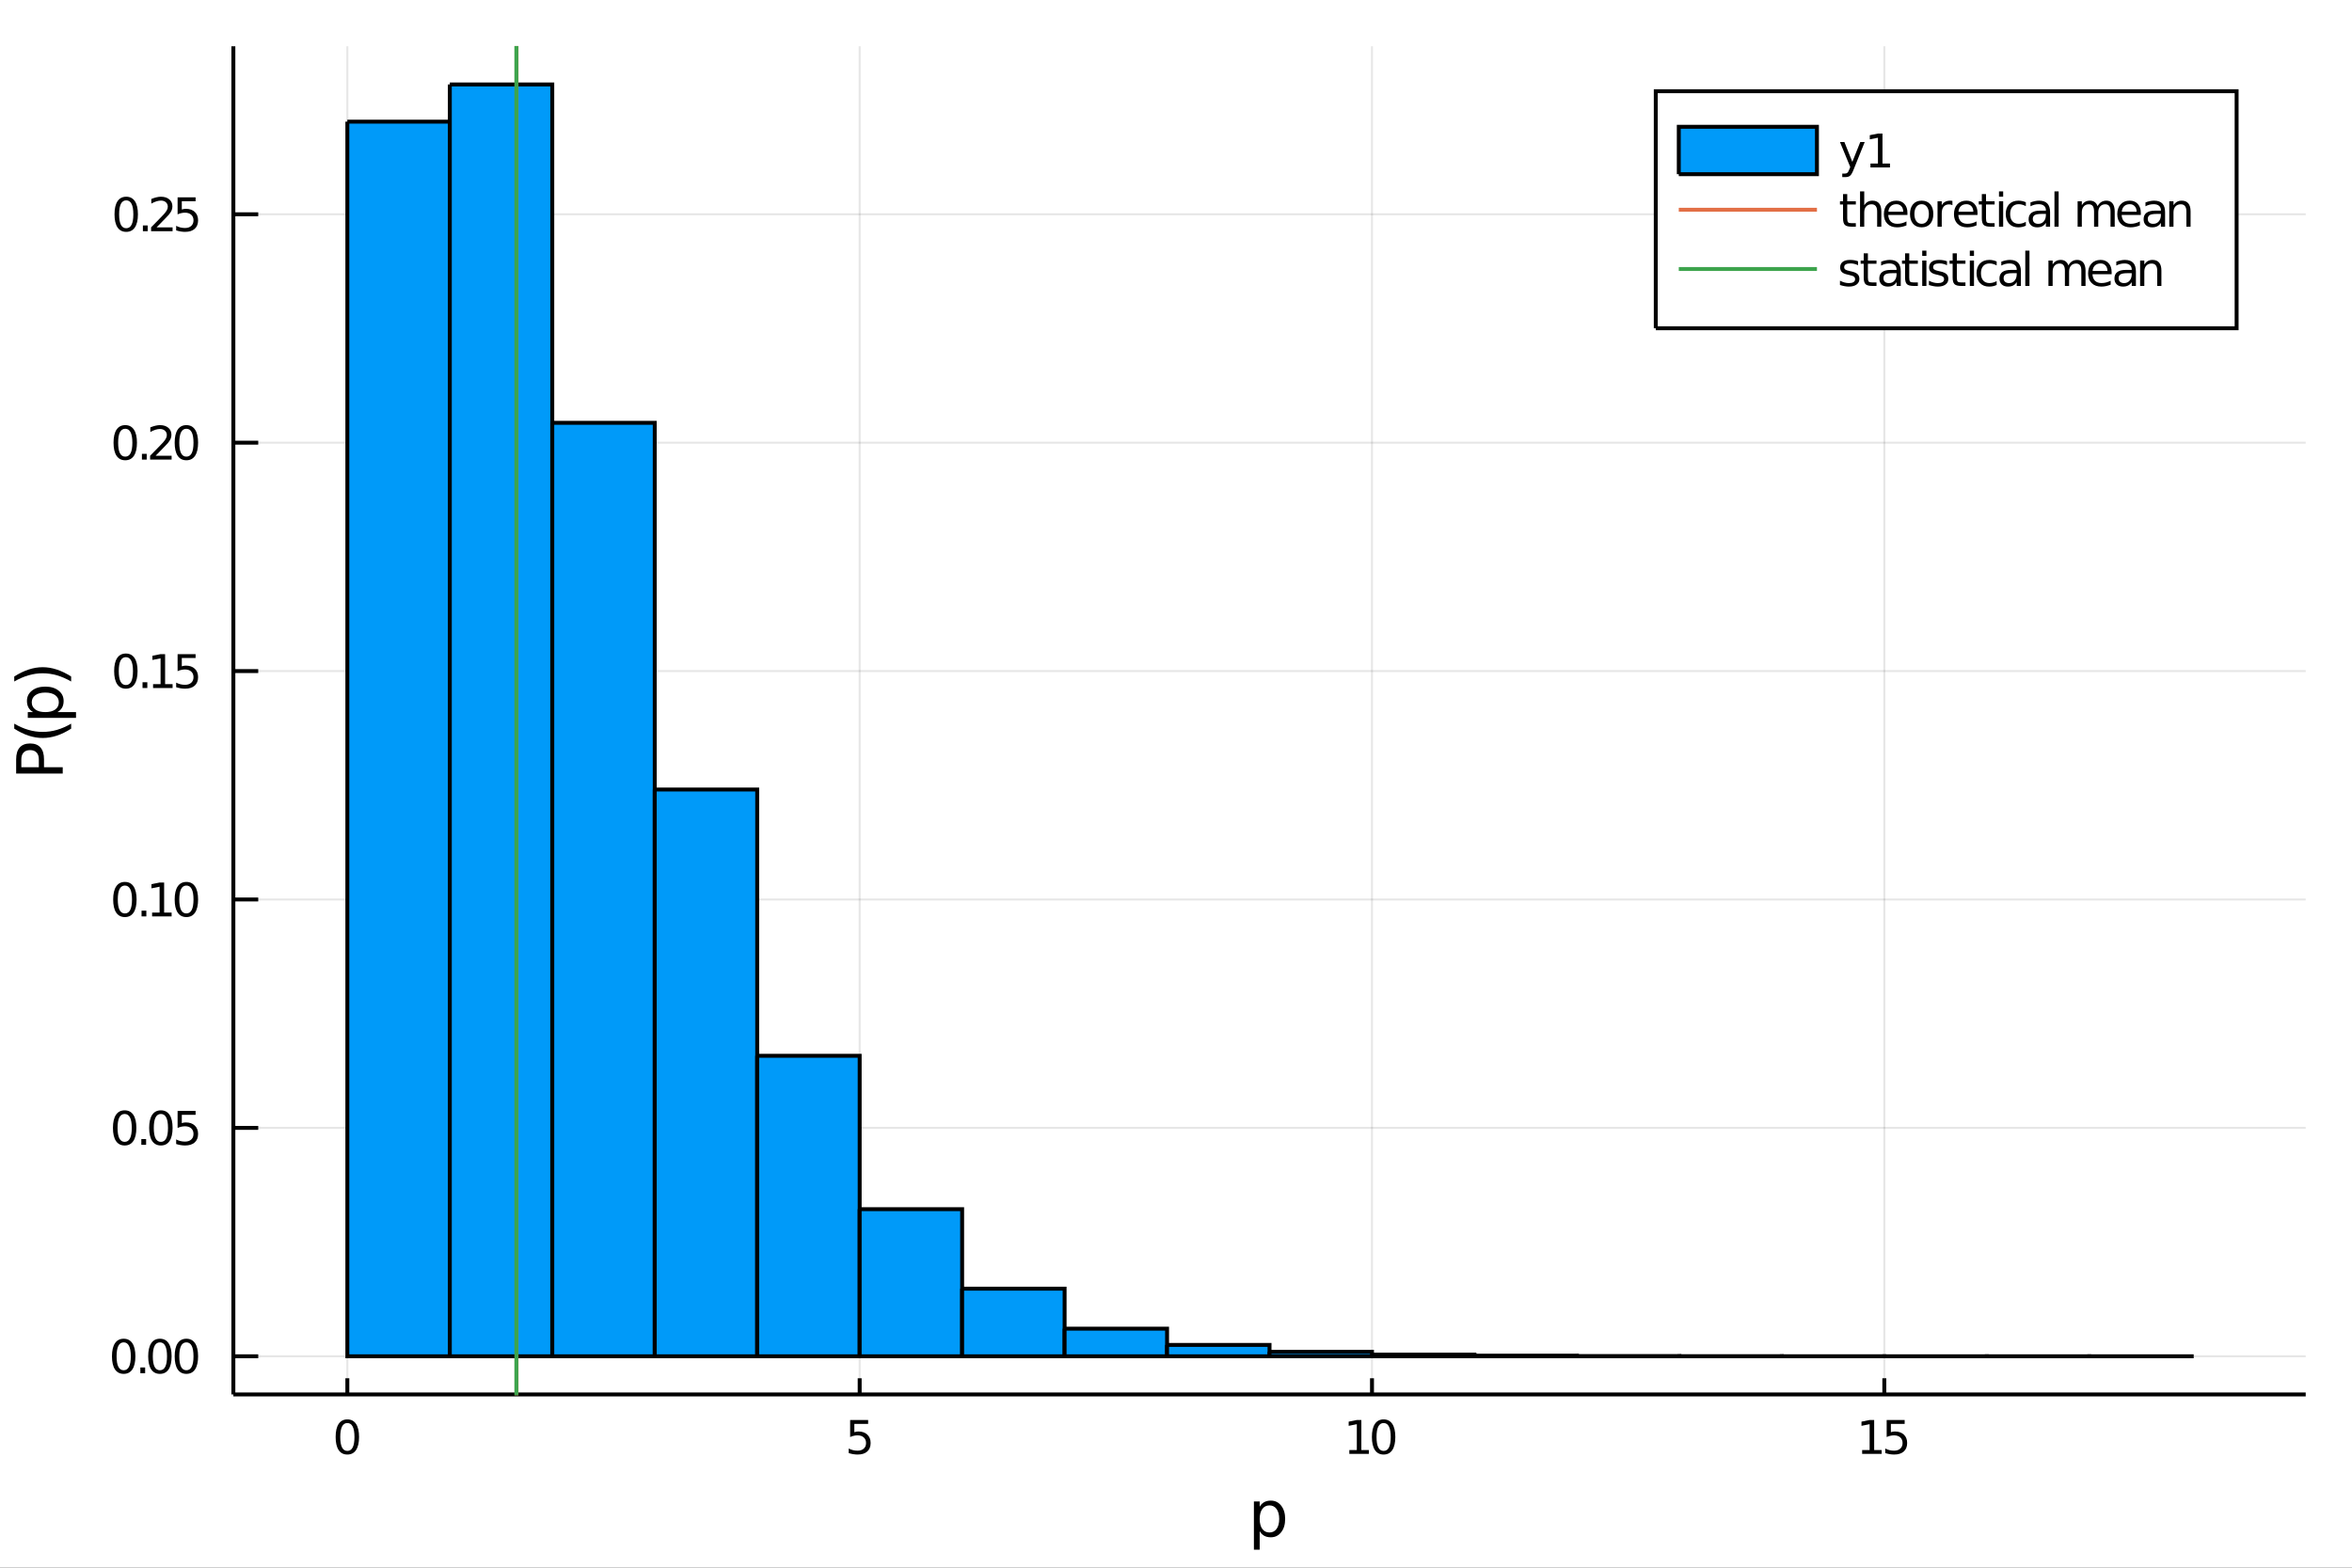 <?xml version="1.0" encoding="utf-8"?>
<svg xmlns="http://www.w3.org/2000/svg" xmlns:xlink="http://www.w3.org/1999/xlink" width="600" height="400" viewBox="0 0 2400 1600">
<rect x="0" y="0" width="2400" height="1600" fill="#333333" stroke="none"/>
<defs>
  <clipPath id="clip000">
    <rect x="0" y="0" width="2400" height="1600"/>
  </clipPath>
</defs>
<path clip-path="url(#clip000)" d="
M0 1600 L2400 1600 L2400 0 L0 0  Z
  " fill="#ffffff" fill-rule="evenodd" fill-opacity="1"/>
<defs>
  <clipPath id="clip001">
    <rect x="480" y="0" width="1681" height="1600"/>
  </clipPath>
</defs>
<path clip-path="url(#clip000)" d="
M238.13 1423.18 L2352.76 1423.18 L2352.76 47.244 L238.13 47.244  Z
  " fill="#ffffff" fill-rule="evenodd" fill-opacity="1"/>
<defs>
  <clipPath id="clip002">
    <rect x="238" y="47" width="2116" height="1377"/>
  </clipPath>
</defs>
<polyline clip-path="url(#clip002)" style="stroke:#000000; stroke-width:2; stroke-opacity:0.1; fill:none" points="
  354.438,1423.18 354.438,47.244 
  "/>
<polyline clip-path="url(#clip002)" style="stroke:#000000; stroke-width:2; stroke-opacity:0.1; fill:none" points="
  877.219,1423.18 877.219,47.244 
  "/>
<polyline clip-path="url(#clip002)" style="stroke:#000000; stroke-width:2; stroke-opacity:0.1; fill:none" points="
  1400,1423.18 1400,47.244 
  "/>
<polyline clip-path="url(#clip002)" style="stroke:#000000; stroke-width:2; stroke-opacity:0.1; fill:none" points="
  1922.78,1423.18 1922.78,47.244 
  "/>
<polyline clip-path="url(#clip000)" style="stroke:#000000; stroke-width:4; stroke-opacity:1; fill:none" points="
  238.13,1423.18 2352.76,1423.18 
  "/>
<polyline clip-path="url(#clip000)" style="stroke:#000000; stroke-width:4; stroke-opacity:1; fill:none" points="
  354.438,1423.18 354.438,1406.67 
  "/>
<polyline clip-path="url(#clip000)" style="stroke:#000000; stroke-width:4; stroke-opacity:1; fill:none" points="
  877.219,1423.18 877.219,1406.67 
  "/>
<polyline clip-path="url(#clip000)" style="stroke:#000000; stroke-width:4; stroke-opacity:1; fill:none" points="
  1400,1423.18 1400,1406.67 
  "/>
<polyline clip-path="url(#clip000)" style="stroke:#000000; stroke-width:4; stroke-opacity:1; fill:none" points="
  1922.78,1423.18 1922.78,1406.67 
  "/>
<path clip-path="url(#clip000)" d="M 0 0 M354.438 1452.37 Q350.827 1452.37 348.998 1455.94 Q347.193 1459.48 347.193 1466.61 Q347.193 1473.71 348.998 1477.28 Q350.827 1480.82 354.438 1480.82 Q358.072 1480.82 359.878 1477.28 Q361.707 1473.71 361.707 1466.61 Q361.707 1459.48 359.878 1455.94 Q358.072 1452.37 354.438 1452.37 M354.438 1448.67 Q360.248 1448.67 363.304 1453.27 Q366.383 1457.86 366.383 1466.61 Q366.383 1475.33 363.304 1479.94 Q360.248 1484.52 354.438 1484.52 Q348.628 1484.52 345.549 1479.94 Q342.494 1475.33 342.494 1466.61 Q342.494 1457.86 345.549 1453.27 Q348.628 1448.67 354.438 1448.67 Z" fill="#000000" fill-rule="evenodd" fill-opacity="1" /><path clip-path="url(#clip000)" d="M 0 0 M867.496 1449.29 L885.853 1449.29 L885.853 1453.23 L871.779 1453.23 L871.779 1461.7 Q872.797 1461.35 873.816 1461.19 Q874.834 1461 875.853 1461 Q881.64 1461 885.02 1464.18 Q888.399 1467.35 888.399 1472.76 Q888.399 1478.34 884.927 1481.44 Q881.455 1484.52 875.135 1484.52 Q872.959 1484.52 870.691 1484.15 Q868.446 1483.78 866.038 1483.04 L866.038 1478.34 Q868.121 1479.48 870.344 1480.03 Q872.566 1480.59 875.043 1480.59 Q879.047 1480.59 881.385 1478.48 Q883.723 1476.38 883.723 1472.76 Q883.723 1469.15 881.385 1467.05 Q879.047 1464.94 875.043 1464.94 Q873.168 1464.94 871.293 1465.36 Q869.441 1465.77 867.496 1466.65 L867.496 1449.29 Z" fill="#000000" fill-rule="evenodd" fill-opacity="1" /><path clip-path="url(#clip000)" d="M 0 0 M1376.87 1479.92 L1384.51 1479.92 L1384.51 1453.55 L1376.2 1455.22 L1376.2 1450.96 L1384.47 1449.29 L1389.14 1449.29 L1389.14 1479.92 L1396.78 1479.92 L1396.78 1483.85 L1376.87 1483.85 L1376.87 1479.92 Z" fill="#000000" fill-rule="evenodd" fill-opacity="1" /><path clip-path="url(#clip000)" d="M 0 0 M1411.85 1452.37 Q1408.24 1452.37 1406.41 1455.94 Q1404.61 1459.48 1404.61 1466.61 Q1404.61 1473.71 1406.41 1477.28 Q1408.24 1480.82 1411.85 1480.82 Q1415.49 1480.82 1417.29 1477.28 Q1419.12 1473.71 1419.12 1466.61 Q1419.12 1459.48 1417.29 1455.94 Q1415.49 1452.37 1411.85 1452.37 M1411.85 1448.67 Q1417.66 1448.67 1420.72 1453.27 Q1423.8 1457.86 1423.8 1466.61 Q1423.8 1475.33 1420.72 1479.94 Q1417.66 1484.52 1411.85 1484.52 Q1406.04 1484.52 1402.96 1479.94 Q1399.91 1475.33 1399.91 1466.61 Q1399.91 1457.86 1402.96 1453.27 Q1406.04 1448.67 1411.85 1448.67 Z" fill="#000000" fill-rule="evenodd" fill-opacity="1" /><path clip-path="url(#clip000)" d="M 0 0 M1900.15 1479.92 L1907.79 1479.92 L1907.79 1453.55 L1899.48 1455.22 L1899.48 1450.96 L1907.74 1449.29 L1912.42 1449.29 L1912.42 1479.92 L1920.06 1479.92 L1920.06 1483.85 L1900.15 1483.85 L1900.15 1479.92 Z" fill="#000000" fill-rule="evenodd" fill-opacity="1" /><path clip-path="url(#clip000)" d="M 0 0 M1925.18 1449.29 L1943.53 1449.29 L1943.53 1453.23 L1929.46 1453.23 L1929.46 1461.7 Q1930.48 1461.35 1931.49 1461.19 Q1932.51 1461 1933.53 1461 Q1939.32 1461 1942.7 1464.18 Q1946.08 1467.35 1946.08 1472.76 Q1946.08 1478.34 1942.61 1481.44 Q1939.13 1484.52 1932.81 1484.52 Q1930.64 1484.52 1928.37 1484.15 Q1926.12 1483.78 1923.72 1483.04 L1923.72 1478.34 Q1925.8 1479.48 1928.02 1480.03 Q1930.24 1480.59 1932.72 1480.59 Q1936.73 1480.59 1939.06 1478.48 Q1941.4 1476.38 1941.4 1472.76 Q1941.4 1469.15 1939.06 1467.05 Q1936.73 1464.94 1932.72 1464.94 Q1930.85 1464.94 1928.97 1465.36 Q1927.12 1465.77 1925.18 1466.65 L1925.18 1449.29 Z" fill="#000000" fill-rule="evenodd" fill-opacity="1" /><path clip-path="url(#clip000)" d="M 0 0 M1285.39 1562.7 L1285.39 1581.6 L1279.5 1581.6 L1279.5 1532.4 L1285.39 1532.4 L1285.39 1537.81 Q1287.23 1534.62 1290.03 1533.1 Q1292.86 1531.54 1296.78 1531.54 Q1303.27 1531.54 1307.32 1536.69 Q1311.39 1541.85 1311.39 1550.25 Q1311.39 1558.65 1307.32 1563.81 Q1303.27 1568.97 1296.78 1568.97 Q1292.86 1568.97 1290.03 1567.44 Q1287.23 1565.88 1285.39 1562.7 M1305.31 1550.25 Q1305.31 1543.79 1302.64 1540.13 Q1299.99 1536.44 1295.35 1536.44 Q1290.7 1536.44 1288.03 1540.13 Q1285.39 1543.79 1285.39 1550.25 Q1285.39 1556.71 1288.03 1560.4 Q1290.7 1564.07 1295.35 1564.07 Q1299.99 1564.07 1302.64 1560.4 Q1305.31 1556.71 1305.31 1550.25 Z" fill="#000000" fill-rule="evenodd" fill-opacity="1" /><polyline clip-path="url(#clip002)" style="stroke:#000000; stroke-width:2; stroke-opacity:0.1; fill:none" points="
  238.13,1384.24 2352.76,1384.24 
  "/>
<polyline clip-path="url(#clip002)" style="stroke:#000000; stroke-width:2; stroke-opacity:0.1; fill:none" points="
  238.13,1151.13 2352.76,1151.13 
  "/>
<polyline clip-path="url(#clip002)" style="stroke:#000000; stroke-width:2; stroke-opacity:0.1; fill:none" points="
  238.13,918.019 2352.76,918.019 
  "/>
<polyline clip-path="url(#clip002)" style="stroke:#000000; stroke-width:2; stroke-opacity:0.1; fill:none" points="
  238.13,684.91 2352.76,684.91 
  "/>
<polyline clip-path="url(#clip002)" style="stroke:#000000; stroke-width:2; stroke-opacity:0.1; fill:none" points="
  238.13,451.8 2352.76,451.8 
  "/>
<polyline clip-path="url(#clip002)" style="stroke:#000000; stroke-width:2; stroke-opacity:0.1; fill:none" points="
  238.13,218.691 2352.76,218.691 
  "/>
<polyline clip-path="url(#clip000)" style="stroke:#000000; stroke-width:4; stroke-opacity:1; fill:none" points="
  238.13,1423.18 238.13,47.244 
  "/>
<polyline clip-path="url(#clip000)" style="stroke:#000000; stroke-width:4; stroke-opacity:1; fill:none" points="
  238.13,1384.24 263.506,1384.24 
  "/>
<polyline clip-path="url(#clip000)" style="stroke:#000000; stroke-width:4; stroke-opacity:1; fill:none" points="
  238.13,1151.13 263.506,1151.13 
  "/>
<polyline clip-path="url(#clip000)" style="stroke:#000000; stroke-width:4; stroke-opacity:1; fill:none" points="
  238.13,918.019 263.506,918.019 
  "/>
<polyline clip-path="url(#clip000)" style="stroke:#000000; stroke-width:4; stroke-opacity:1; fill:none" points="
  238.13,684.91 263.506,684.91 
  "/>
<polyline clip-path="url(#clip000)" style="stroke:#000000; stroke-width:4; stroke-opacity:1; fill:none" points="
  238.13,451.8 263.506,451.8 
  "/>
<polyline clip-path="url(#clip000)" style="stroke:#000000; stroke-width:4; stroke-opacity:1; fill:none" points="
  238.13,218.691 263.506,218.691 
  "/>
<path clip-path="url(#clip000)" d="M 0 0 M126.205 1370.04 Q122.593 1370.04 120.765 1373.6 Q118.959 1377.14 118.959 1384.27 Q118.959 1391.38 120.765 1394.94 Q122.593 1398.49 126.205 1398.49 Q129.839 1398.49 131.644 1394.94 Q133.473 1391.38 133.473 1384.27 Q133.473 1377.14 131.644 1373.6 Q129.839 1370.04 126.205 1370.04 M126.205 1366.33 Q132.015 1366.33 135.07 1370.94 Q138.149 1375.52 138.149 1384.27 Q138.149 1393 135.07 1397.61 Q132.015 1402.19 126.205 1402.19 Q120.394 1402.19 117.316 1397.61 Q114.26 1393 114.26 1384.27 Q114.26 1375.52 117.316 1370.94 Q120.394 1366.33 126.205 1366.33 Z" fill="#000000" fill-rule="evenodd" fill-opacity="1" /><path clip-path="url(#clip000)" d="M 0 0 M143.218 1395.64 L148.103 1395.64 L148.103 1401.52 L143.218 1401.52 L143.218 1395.64 Z" fill="#000000" fill-rule="evenodd" fill-opacity="1" /><path clip-path="url(#clip000)" d="M 0 0 M163.172 1370.04 Q159.561 1370.04 157.732 1373.6 Q155.927 1377.14 155.927 1384.27 Q155.927 1391.38 157.732 1394.94 Q159.561 1398.49 163.172 1398.49 Q166.806 1398.49 168.612 1394.94 Q170.44 1391.38 170.44 1384.27 Q170.44 1377.14 168.612 1373.6 Q166.806 1370.04 163.172 1370.04 M163.172 1366.33 Q168.982 1366.33 172.038 1370.94 Q175.116 1375.52 175.116 1384.27 Q175.116 1393 172.038 1397.61 Q168.982 1402.19 163.172 1402.19 Q157.362 1402.19 154.283 1397.61 Q151.228 1393 151.228 1384.27 Q151.228 1375.52 154.283 1370.94 Q157.362 1366.33 163.172 1366.33 Z" fill="#000000" fill-rule="evenodd" fill-opacity="1" /><path clip-path="url(#clip000)" d="M 0 0 M190.186 1370.04 Q186.575 1370.04 184.746 1373.6 Q182.94 1377.14 182.94 1384.27 Q182.94 1391.38 184.746 1394.94 Q186.575 1398.49 190.186 1398.49 Q193.82 1398.49 195.625 1394.94 Q197.454 1391.38 197.454 1384.27 Q197.454 1377.14 195.625 1373.6 Q193.82 1370.04 190.186 1370.04 M190.186 1366.33 Q195.996 1366.33 199.051 1370.94 Q202.13 1375.52 202.13 1384.27 Q202.13 1393 199.051 1397.61 Q195.996 1402.19 190.186 1402.19 Q184.376 1402.19 181.297 1397.61 Q178.241 1393 178.241 1384.27 Q178.241 1375.52 181.297 1370.94 Q184.376 1366.33 190.186 1366.33 Z" fill="#000000" fill-rule="evenodd" fill-opacity="1" /><path clip-path="url(#clip000)" d="M 0 0 M127.2 1136.93 Q123.589 1136.93 121.76 1140.49 Q119.955 1144.03 119.955 1151.16 Q119.955 1158.27 121.76 1161.83 Q123.589 1165.38 127.2 1165.38 Q130.834 1165.38 132.64 1161.83 Q134.468 1158.27 134.468 1151.16 Q134.468 1144.03 132.64 1140.49 Q130.834 1136.93 127.2 1136.93 M127.2 1133.22 Q133.01 1133.22 136.066 1137.83 Q139.144 1142.41 139.144 1151.16 Q139.144 1159.89 136.066 1164.5 Q133.01 1169.08 127.2 1169.08 Q121.39 1169.08 118.311 1164.5 Q115.256 1159.89 115.256 1151.16 Q115.256 1142.41 118.311 1137.83 Q121.39 1133.22 127.2 1133.22 Z" fill="#000000" fill-rule="evenodd" fill-opacity="1" /><path clip-path="url(#clip000)" d="M 0 0 M144.214 1162.53 L149.098 1162.53 L149.098 1168.41 L144.214 1168.41 L144.214 1162.53 Z" fill="#000000" fill-rule="evenodd" fill-opacity="1" /><path clip-path="url(#clip000)" d="M 0 0 M164.167 1136.93 Q160.556 1136.93 158.728 1140.49 Q156.922 1144.03 156.922 1151.16 Q156.922 1158.27 158.728 1161.83 Q160.556 1165.38 164.167 1165.38 Q167.802 1165.38 169.607 1161.83 Q171.436 1158.27 171.436 1151.16 Q171.436 1144.03 169.607 1140.49 Q167.802 1136.93 164.167 1136.93 M164.167 1133.22 Q169.977 1133.22 173.033 1137.83 Q176.112 1142.41 176.112 1151.16 Q176.112 1159.89 173.033 1164.5 Q169.977 1169.08 164.167 1169.08 Q158.357 1169.08 155.278 1164.5 Q152.223 1159.89 152.223 1151.16 Q152.223 1142.41 155.278 1137.83 Q158.357 1133.22 164.167 1133.22 Z" fill="#000000" fill-rule="evenodd" fill-opacity="1" /><path clip-path="url(#clip000)" d="M 0 0 M181.227 1133.85 L199.584 1133.85 L199.584 1137.78 L185.51 1137.78 L185.51 1146.26 Q186.528 1145.91 187.547 1145.75 Q188.565 1145.56 189.584 1145.56 Q195.371 1145.56 198.75 1148.73 Q202.13 1151.9 202.13 1157.32 Q202.13 1162.9 198.658 1166 Q195.186 1169.08 188.866 1169.08 Q186.69 1169.08 184.422 1168.71 Q182.176 1168.34 179.769 1167.6 L179.769 1162.9 Q181.852 1164.03 184.075 1164.59 Q186.297 1165.14 188.774 1165.14 Q192.778 1165.14 195.116 1163.04 Q197.454 1160.93 197.454 1157.32 Q197.454 1153.71 195.116 1151.6 Q192.778 1149.5 188.774 1149.5 Q186.899 1149.5 185.024 1149.91 Q183.172 1150.33 181.227 1151.21 L181.227 1133.85 Z" fill="#000000" fill-rule="evenodd" fill-opacity="1" /><path clip-path="url(#clip000)" d="M 0 0 M127.431 903.818 Q123.82 903.818 121.992 907.383 Q120.186 910.925 120.186 918.054 Q120.186 925.161 121.992 928.725 Q123.82 932.267 127.431 932.267 Q131.066 932.267 132.871 928.725 Q134.7 925.161 134.7 918.054 Q134.7 910.925 132.871 907.383 Q131.066 903.818 127.431 903.818 M127.431 900.114 Q133.242 900.114 136.297 904.721 Q139.376 909.304 139.376 918.054 Q139.376 926.781 136.297 931.387 Q133.242 935.971 127.431 935.971 Q121.621 935.971 118.543 931.387 Q115.487 926.781 115.487 918.054 Q115.487 909.304 118.543 904.721 Q121.621 900.114 127.431 900.114 Z" fill="#000000" fill-rule="evenodd" fill-opacity="1" /><path clip-path="url(#clip000)" d="M 0 0 M144.445 929.42 L149.329 929.42 L149.329 935.299 L144.445 935.299 L144.445 929.42 Z" fill="#000000" fill-rule="evenodd" fill-opacity="1" /><path clip-path="url(#clip000)" d="M 0 0 M155.209 931.364 L162.848 931.364 L162.848 904.999 L154.538 906.665 L154.538 902.406 L162.802 900.739 L167.477 900.739 L167.477 931.364 L175.116 931.364 L175.116 935.299 L155.209 935.299 L155.209 931.364 Z" fill="#000000" fill-rule="evenodd" fill-opacity="1" /><path clip-path="url(#clip000)" d="M 0 0 M190.186 903.818 Q186.575 903.818 184.746 907.383 Q182.94 910.925 182.94 918.054 Q182.94 925.161 184.746 928.725 Q186.575 932.267 190.186 932.267 Q193.82 932.267 195.625 928.725 Q197.454 925.161 197.454 918.054 Q197.454 910.925 195.625 907.383 Q193.82 903.818 190.186 903.818 M190.186 900.114 Q195.996 900.114 199.051 904.721 Q202.13 909.304 202.13 918.054 Q202.13 926.781 199.051 931.387 Q195.996 935.971 190.186 935.971 Q184.376 935.971 181.297 931.387 Q178.241 926.781 178.241 918.054 Q178.241 909.304 181.297 904.721 Q184.376 900.114 190.186 900.114 Z" fill="#000000" fill-rule="evenodd" fill-opacity="1" /><path clip-path="url(#clip000)" d="M 0 0 M128.427 670.709 Q124.816 670.709 122.987 674.273 Q121.181 677.815 121.181 684.945 Q121.181 692.051 122.987 695.616 Q124.816 699.158 128.427 699.158 Q132.061 699.158 133.867 695.616 Q135.695 692.051 135.695 684.945 Q135.695 677.815 133.867 674.273 Q132.061 670.709 128.427 670.709 M128.427 667.005 Q134.237 667.005 137.292 671.611 Q140.371 676.195 140.371 684.945 Q140.371 693.671 137.292 698.278 Q134.237 702.861 128.427 702.861 Q122.617 702.861 119.538 698.278 Q116.482 693.671 116.482 684.945 Q116.482 676.195 119.538 671.611 Q122.617 667.005 128.427 667.005 Z" fill="#000000" fill-rule="evenodd" fill-opacity="1" /><path clip-path="url(#clip000)" d="M 0 0 M145.441 696.31 L150.325 696.31 L150.325 702.19 L145.441 702.19 L145.441 696.31 Z" fill="#000000" fill-rule="evenodd" fill-opacity="1" /><path clip-path="url(#clip000)" d="M 0 0 M156.204 698.255 L163.843 698.255 L163.843 671.889 L155.533 673.556 L155.533 669.297 L163.797 667.63 L168.473 667.63 L168.473 698.255 L176.112 698.255 L176.112 702.19 L156.204 702.19 L156.204 698.255 Z" fill="#000000" fill-rule="evenodd" fill-opacity="1" /><path clip-path="url(#clip000)" d="M 0 0 M181.227 667.63 L199.584 667.63 L199.584 671.565 L185.51 671.565 L185.51 680.037 Q186.528 679.69 187.547 679.528 Q188.565 679.343 189.584 679.343 Q195.371 679.343 198.75 682.514 Q202.13 685.685 202.13 691.102 Q202.13 696.681 198.658 699.783 Q195.186 702.861 188.866 702.861 Q186.69 702.861 184.422 702.491 Q182.176 702.12 179.769 701.38 L179.769 696.681 Q181.852 697.815 184.075 698.371 Q186.297 698.926 188.774 698.926 Q192.778 698.926 195.116 696.82 Q197.454 694.713 197.454 691.102 Q197.454 687.491 195.116 685.384 Q192.778 683.278 188.774 683.278 Q186.899 683.278 185.024 683.695 Q183.172 684.111 181.227 684.991 L181.227 667.63 Z" fill="#000000" fill-rule="evenodd" fill-opacity="1" /><path clip-path="url(#clip000)" d="M 0 0 M127.802 437.599 Q124.191 437.599 122.362 441.164 Q120.556 444.706 120.556 451.835 Q120.556 458.942 122.362 462.506 Q124.191 466.048 127.802 466.048 Q131.436 466.048 133.242 462.506 Q135.07 458.942 135.07 451.835 Q135.07 444.706 133.242 441.164 Q131.436 437.599 127.802 437.599 M127.802 433.895 Q133.612 433.895 136.667 438.502 Q139.746 443.085 139.746 451.835 Q139.746 460.562 136.667 465.168 Q133.612 469.752 127.802 469.752 Q121.992 469.752 118.913 465.168 Q115.857 460.562 115.857 451.835 Q115.857 443.085 118.913 438.502 Q121.992 433.895 127.802 433.895 Z" fill="#000000" fill-rule="evenodd" fill-opacity="1" /><path clip-path="url(#clip000)" d="M 0 0 M144.816 463.201 L149.7 463.201 L149.7 469.08 L144.816 469.08 L144.816 463.201 Z" fill="#000000" fill-rule="evenodd" fill-opacity="1" /><path clip-path="url(#clip000)" d="M 0 0 M158.797 465.145 L175.116 465.145 L175.116 469.08 L153.172 469.08 L153.172 465.145 Q155.834 462.391 160.417 457.761 Q165.024 453.108 166.204 451.766 Q168.45 449.243 169.329 447.507 Q170.232 445.747 170.232 444.057 Q170.232 441.303 168.288 439.567 Q166.366 437.831 163.265 437.831 Q161.065 437.831 158.612 438.595 Q156.181 439.358 153.403 440.909 L153.403 436.187 Q156.228 435.053 158.681 434.474 Q161.135 433.895 163.172 433.895 Q168.542 433.895 171.737 436.581 Q174.931 439.266 174.931 443.757 Q174.931 445.886 174.121 447.807 Q173.334 449.706 171.227 452.298 Q170.649 452.969 167.547 456.187 Q164.445 459.381 158.797 465.145 Z" fill="#000000" fill-rule="evenodd" fill-opacity="1" /><path clip-path="url(#clip000)" d="M 0 0 M190.186 437.599 Q186.575 437.599 184.746 441.164 Q182.94 444.706 182.94 451.835 Q182.94 458.942 184.746 462.506 Q186.575 466.048 190.186 466.048 Q193.82 466.048 195.625 462.506 Q197.454 458.942 197.454 451.835 Q197.454 444.706 195.625 441.164 Q193.82 437.599 190.186 437.599 M190.186 433.895 Q195.996 433.895 199.051 438.502 Q202.13 443.085 202.13 451.835 Q202.13 460.562 199.051 465.168 Q195.996 469.752 190.186 469.752 Q184.376 469.752 181.297 465.168 Q178.241 460.562 178.241 451.835 Q178.241 443.085 181.297 438.502 Q184.376 433.895 190.186 433.895 Z" fill="#000000" fill-rule="evenodd" fill-opacity="1" /><path clip-path="url(#clip000)" d="M 0 0 M128.797 204.49 Q125.186 204.49 123.357 208.055 Q121.552 211.596 121.552 218.726 Q121.552 225.832 123.357 229.397 Q125.186 232.939 128.797 232.939 Q132.431 232.939 134.237 229.397 Q136.066 225.832 136.066 218.726 Q136.066 211.596 134.237 208.055 Q132.431 204.49 128.797 204.49 M128.797 200.786 Q134.607 200.786 137.663 205.393 Q140.741 209.976 140.741 218.726 Q140.741 227.453 137.663 232.059 Q134.607 236.642 128.797 236.642 Q122.987 236.642 119.908 232.059 Q116.853 227.453 116.853 218.726 Q116.853 209.976 119.908 205.393 Q122.987 200.786 128.797 200.786 Z" fill="#000000" fill-rule="evenodd" fill-opacity="1" /><path clip-path="url(#clip000)" d="M 0 0 M145.811 230.091 L150.695 230.091 L150.695 235.971 L145.811 235.971 L145.811 230.091 Z" fill="#000000" fill-rule="evenodd" fill-opacity="1" /><path clip-path="url(#clip000)" d="M 0 0 M159.792 232.036 L176.112 232.036 L176.112 235.971 L154.167 235.971 L154.167 232.036 Q156.829 229.281 161.413 224.652 Q166.019 219.999 167.2 218.656 Q169.445 216.133 170.325 214.397 Q171.227 212.638 171.227 210.948 Q171.227 208.193 169.283 206.457 Q167.362 204.721 164.26 204.721 Q162.061 204.721 159.607 205.485 Q157.177 206.249 154.399 207.8 L154.399 203.078 Q157.223 201.943 159.677 201.365 Q162.13 200.786 164.167 200.786 Q169.538 200.786 172.732 203.471 Q175.926 206.156 175.926 210.647 Q175.926 212.777 175.116 214.698 Q174.329 216.596 172.223 219.189 Q171.644 219.86 168.542 223.078 Q165.44 226.272 159.792 232.036 Z" fill="#000000" fill-rule="evenodd" fill-opacity="1" /><path clip-path="url(#clip000)" d="M 0 0 M181.227 201.411 L199.584 201.411 L199.584 205.346 L185.51 205.346 L185.51 213.818 Q186.528 213.471 187.547 213.309 Q188.565 213.124 189.584 213.124 Q195.371 213.124 198.75 216.295 Q202.13 219.467 202.13 224.883 Q202.13 230.462 198.658 233.564 Q195.186 236.642 188.866 236.642 Q186.69 236.642 184.422 236.272 Q182.176 235.902 179.769 235.161 L179.769 230.462 Q181.852 231.596 184.075 232.152 Q186.297 232.707 188.774 232.707 Q192.778 232.707 195.116 230.601 Q197.454 228.494 197.454 224.883 Q197.454 221.272 195.116 219.166 Q192.778 217.059 188.774 217.059 Q186.899 217.059 185.024 217.476 Q183.172 217.892 181.227 218.772 L181.227 201.411 Z" fill="#000000" fill-rule="evenodd" fill-opacity="1" /><path clip-path="url(#clip000)" d="M 0 0 M21.768 783.05 L39.623 783.05 L39.623 774.966 Q39.623 770.478 37.3 768.027 Q34.977 765.576 30.68 765.576 Q26.415 765.576 24.091 768.027 Q21.768 770.478 21.768 774.966 L21.768 783.05 M16.484 789.48 L16.484 774.966 Q16.484 766.977 20.113 762.903 Q23.709 758.797 30.68 758.797 Q37.714 758.797 41.31 762.903 Q44.907 766.977 44.907 774.966 L44.907 783.05 L64.004 783.05 L64.004 789.48 L16.484 789.48 Z" fill="#000000" fill-rule="evenodd" fill-opacity="1" /><path clip-path="url(#clip000)" d="M 0 0 M14.543 738.586 Q21.863 742.851 29.025 744.92 Q36.186 746.989 43.538 746.989 Q50.891 746.989 58.116 744.92 Q65.309 742.819 72.598 738.586 L72.598 743.678 Q65.118 748.453 57.893 750.84 Q50.668 753.195 43.538 753.195 Q36.441 753.195 29.247 750.84 Q22.054 748.484 14.543 743.678 L14.543 738.586 Z" fill="#000000" fill-rule="evenodd" fill-opacity="1" /><path clip-path="url(#clip000)" d="M 0 0 M58.657 726.777 L77.563 726.777 L77.563 732.666 L28.356 732.666 L28.356 726.777 L33.767 726.777 Q30.584 724.931 29.056 722.13 Q27.497 719.298 27.497 715.383 Q27.497 708.89 32.653 704.848 Q37.809 700.773 46.212 700.773 Q54.615 700.773 59.771 704.848 Q64.927 708.89 64.927 715.383 Q64.927 719.298 63.399 722.13 Q61.84 724.931 58.657 726.777 M46.212 706.853 Q39.751 706.853 36.09 709.526 Q32.398 712.168 32.398 716.815 Q32.398 721.462 36.09 724.136 Q39.751 726.777 46.212 726.777 Q52.673 726.777 56.365 724.136 Q60.026 721.462 60.026 716.815 Q60.026 712.168 56.365 709.526 Q52.673 706.853 46.212 706.853 Z" fill="#000000" fill-rule="evenodd" fill-opacity="1" /><path clip-path="url(#clip000)" d="M 0 0 M14.543 695.554 L14.543 690.461 Q22.054 685.687 29.247 683.331 Q36.441 680.944 43.538 680.944 Q50.668 680.944 57.893 683.331 Q65.118 685.687 72.598 690.461 L72.598 695.554 Q65.309 691.32 58.116 689.252 Q50.891 687.151 43.538 687.151 Q36.186 687.151 29.025 689.252 Q21.863 691.32 14.543 695.554 Z" fill="#000000" fill-rule="evenodd" fill-opacity="1" /><path clip-path="url(#clip002)" d="
M354.438 124.17 L354.438 1384.24 L458.994 1384.24 L458.994 124.17 L354.438 124.17 L354.438 124.17  Z
  " fill="#009af9" fill-rule="evenodd" fill-opacity="1"/>
<polyline clip-path="url(#clip002)" style="stroke:#000000; stroke-width:4; stroke-opacity:1; fill:none" points="
  354.438,124.17 354.438,1384.24 458.994,1384.24 458.994,124.17 354.438,124.17 
  "/>
<path clip-path="url(#clip002)" d="
M458.994 86.186 L458.994 1384.24 L563.55 1384.24 L563.55 86.186 L458.994 86.186 L458.994 86.186  Z
  " fill="#009af9" fill-rule="evenodd" fill-opacity="1"/>
<polyline clip-path="url(#clip002)" style="stroke:#000000; stroke-width:4; stroke-opacity:1; fill:none" points="
  458.994,86.186 458.994,1384.24 563.55,1384.24 563.55,86.186 458.994,86.186 
  "/>
<path clip-path="url(#clip002)" d="
M563.55 431.528 L563.55 1384.24 L668.106 1384.24 L668.106 431.528 L563.55 431.528 L563.55 431.528  Z
  " fill="#009af9" fill-rule="evenodd" fill-opacity="1"/>
<polyline clip-path="url(#clip002)" style="stroke:#000000; stroke-width:4; stroke-opacity:1; fill:none" points="
  563.55,431.528 563.55,1384.24 668.106,1384.24 668.106,431.528 563.55,431.528 
  "/>
<path clip-path="url(#clip002)" d="
M668.106 805.797 L668.106 1384.24 L772.663 1384.24 L772.663 805.797 L668.106 805.797 L668.106 805.797  Z
  " fill="#009af9" fill-rule="evenodd" fill-opacity="1"/>
<polyline clip-path="url(#clip002)" style="stroke:#000000; stroke-width:4; stroke-opacity:1; fill:none" points="
  668.106,805.797 668.106,1384.24 772.663,1384.24 772.663,805.797 668.106,805.797 
  "/>
<path clip-path="url(#clip002)" d="
M772.663 1077.55 L772.663 1384.24 L877.219 1384.24 L877.219 1077.55 L772.663 1077.55 L772.663 1077.55  Z
  " fill="#009af9" fill-rule="evenodd" fill-opacity="1"/>
<polyline clip-path="url(#clip002)" style="stroke:#000000; stroke-width:4; stroke-opacity:1; fill:none" points="
  772.663,1077.55 772.663,1384.24 877.219,1384.24 877.219,1077.55 772.663,1077.55 
  "/>
<path clip-path="url(#clip002)" d="
M877.219 1234.09 L877.219 1384.24 L981.775 1384.24 L981.775 1234.09 L877.219 1234.09 L877.219 1234.09  Z
  " fill="#009af9" fill-rule="evenodd" fill-opacity="1"/>
<polyline clip-path="url(#clip002)" style="stroke:#000000; stroke-width:4; stroke-opacity:1; fill:none" points="
  877.219,1234.09 877.219,1384.24 981.775,1384.24 981.775,1234.09 877.219,1234.09 
  "/>
<path clip-path="url(#clip002)" d="
M981.775 1315.23 L981.775 1384.24 L1086.33 1384.24 L1086.33 1315.23 L981.775 1315.23 L981.775 1315.23  Z
  " fill="#009af9" fill-rule="evenodd" fill-opacity="1"/>
<polyline clip-path="url(#clip002)" style="stroke:#000000; stroke-width:4; stroke-opacity:1; fill:none" points="
  981.775,1315.23 981.775,1384.24 1086.33,1384.24 1086.33,1315.23 981.775,1315.23 
  "/>
<path clip-path="url(#clip002)" d="
M1086.33 1356.04 L1086.33 1384.24 L1190.89 1384.24 L1190.89 1356.04 L1086.33 1356.04 L1086.33 1356.04  Z
  " fill="#009af9" fill-rule="evenodd" fill-opacity="1"/>
<polyline clip-path="url(#clip002)" style="stroke:#000000; stroke-width:4; stroke-opacity:1; fill:none" points="
  1086.33,1356.04 1086.33,1384.24 1190.89,1384.24 1190.89,1356.04 1086.33,1356.04 
  "/>
<path clip-path="url(#clip002)" d="
M1190.89 1372.64 L1190.89 1384.24 L1295.44 1384.24 L1295.44 1372.64 L1190.89 1372.64 L1190.89 1372.64  Z
  " fill="#009af9" fill-rule="evenodd" fill-opacity="1"/>
<polyline clip-path="url(#clip002)" style="stroke:#000000; stroke-width:4; stroke-opacity:1; fill:none" points="
  1190.89,1372.64 1190.89,1384.24 1295.44,1384.24 1295.44,1372.64 1190.89,1372.64 
  "/>
<path clip-path="url(#clip002)" d="
M1295.44 1379.7 L1295.44 1384.24 L1400 1384.24 L1400 1379.7 L1295.44 1379.7 L1295.44 1379.7  Z
  " fill="#009af9" fill-rule="evenodd" fill-opacity="1"/>
<polyline clip-path="url(#clip002)" style="stroke:#000000; stroke-width:4; stroke-opacity:1; fill:none" points="
  1295.44,1379.7 1295.44,1384.24 1400,1384.24 1400,1379.7 1295.44,1379.7 
  "/>
<path clip-path="url(#clip002)" d="
M1400 1382.53 L1400 1384.24 L1504.56 1384.24 L1504.56 1382.53 L1400 1382.53 L1400 1382.53  Z
  " fill="#009af9" fill-rule="evenodd" fill-opacity="1"/>
<polyline clip-path="url(#clip002)" style="stroke:#000000; stroke-width:4; stroke-opacity:1; fill:none" points="
  1400,1382.53 1400,1384.24 1504.56,1384.24 1504.56,1382.53 1400,1382.53 
  "/>
<path clip-path="url(#clip002)" d="
M1504.56 1383.6 L1504.56 1384.24 L1609.11 1384.24 L1609.11 1383.6 L1504.56 1383.6 L1504.56 1383.6  Z
  " fill="#009af9" fill-rule="evenodd" fill-opacity="1"/>
<polyline clip-path="url(#clip002)" style="stroke:#000000; stroke-width:4; stroke-opacity:1; fill:none" points="
  1504.56,1383.6 1504.56,1384.24 1609.11,1384.24 1609.11,1383.6 1504.56,1383.6 
  "/>
<path clip-path="url(#clip002)" d="
M1609.11 1384 L1609.11 1384.24 L1713.67 1384.24 L1713.67 1384 L1609.11 1384 L1609.11 1384  Z
  " fill="#009af9" fill-rule="evenodd" fill-opacity="1"/>
<polyline clip-path="url(#clip002)" style="stroke:#000000; stroke-width:4; stroke-opacity:1; fill:none" points="
  1609.11,1384 1609.11,1384.24 1713.67,1384.24 1713.67,1384 1609.11,1384 
  "/>
<path clip-path="url(#clip002)" d="
M1713.67 1384.13 L1713.67 1384.24 L1818.22 1384.24 L1818.22 1384.13 L1713.67 1384.13 L1713.67 1384.13  Z
  " fill="#009af9" fill-rule="evenodd" fill-opacity="1"/>
<polyline clip-path="url(#clip002)" style="stroke:#000000; stroke-width:4; stroke-opacity:1; fill:none" points="
  1713.67,1384.13 1713.67,1384.24 1818.22,1384.24 1818.22,1384.13 1713.67,1384.13 
  "/>
<path clip-path="url(#clip002)" d="
M1818.22 1384.2 L1818.22 1384.24 L1922.78 1384.24 L1922.78 1384.2 L1818.22 1384.2 L1818.22 1384.2  Z
  " fill="#009af9" fill-rule="evenodd" fill-opacity="1"/>
<polyline clip-path="url(#clip002)" style="stroke:#000000; stroke-width:4; stroke-opacity:1; fill:none" points="
  1818.22,1384.2 1818.22,1384.24 1922.78,1384.24 1922.78,1384.2 1818.22,1384.2 
  "/>
<path clip-path="url(#clip002)" d="
M1922.78 1384.23 L1922.78 1384.24 L2027.34 1384.24 L2027.34 1384.23 L1922.78 1384.23 L1922.78 1384.23  Z
  " fill="#009af9" fill-rule="evenodd" fill-opacity="1"/>
<polyline clip-path="url(#clip002)" style="stroke:#000000; stroke-width:4; stroke-opacity:1; fill:none" points="
  1922.78,1384.23 1922.78,1384.24 2027.34,1384.24 2027.34,1384.23 1922.78,1384.23 
  "/>
<path clip-path="url(#clip002)" d="
M2027.34 1384.23 L2027.34 1384.24 L2131.89 1384.24 L2131.89 1384.23 L2027.34 1384.23 L2027.34 1384.23  Z
  " fill="#009af9" fill-rule="evenodd" fill-opacity="1"/>
<polyline clip-path="url(#clip002)" style="stroke:#000000; stroke-width:4; stroke-opacity:1; fill:none" points="
  2027.34,1384.23 2027.34,1384.24 2131.89,1384.24 2131.89,1384.23 2027.34,1384.23 
  "/>
<path clip-path="url(#clip002)" d="
M2131.89 1384.23 L2131.89 1384.24 L2236.45 1384.24 L2236.45 1384.23 L2131.89 1384.23 L2131.89 1384.23  Z
  " fill="#009af9" fill-rule="evenodd" fill-opacity="1"/>
<polyline clip-path="url(#clip002)" style="stroke:#000000; stroke-width:4; stroke-opacity:1; fill:none" points="
  2131.89,1384.23 2131.89,1384.24 2236.45,1384.24 2236.45,1384.23 2131.89,1384.23 
  "/>
<polyline clip-path="url(#clip002)" style="stroke:#e26f46; stroke-width:4; stroke-opacity:1; fill:none" points="
  527.067,2799.12 527.067,-1328.69 
  "/>
<polyline clip-path="url(#clip002)" style="stroke:#3da44d; stroke-width:4; stroke-opacity:1; fill:none" points="
  526.907,2799.12 526.907,-1328.69 
  "/>
<path clip-path="url(#clip000)" d="
M1689.56 335.029 L2282.27 335.029 L2282.27 93.109 L1689.56 93.109  Z
  " fill="#ffffff" fill-rule="evenodd" fill-opacity="1"/>
<polyline clip-path="url(#clip000)" style="stroke:#000000; stroke-width:4; stroke-opacity:1; fill:none" points="
  1689.56,335.029 2282.27,335.029 2282.27,93.109 1689.56,93.109 1689.56,335.029 
  "/>
<path clip-path="url(#clip000)" d="
M1713.05 177.781 L1854.03 177.781 L1854.03 129.397 L1713.05 129.397 L1713.05 177.781  Z
  " fill="#009af9" fill-rule="evenodd" fill-opacity="1"/>
<polyline clip-path="url(#clip000)" style="stroke:#000000; stroke-width:4; stroke-opacity:1; fill:none" points="
  1713.05,177.781 1854.03,177.781 1854.03,129.397 1713.05,129.397 1713.05,177.781 
  "/>
<path clip-path="url(#clip000)" d="M 0 0 M1891.37 173.276 Q1889.56 177.906 1887.85 179.318 Q1886.14 180.73 1883.26 180.73 L1879.86 180.73 L1879.86 177.165 L1882.36 177.165 Q1884.12 177.165 1885.09 176.332 Q1886.07 175.498 1887.25 172.396 L1888.01 170.452 L1877.52 144.943 L1882.04 144.943 L1890.14 165.221 L1898.24 144.943 L1902.76 144.943 L1891.37 173.276 Z" fill="#000000" fill-rule="evenodd" fill-opacity="1" /><path clip-path="url(#clip000)" d="M 0 0 M1908.63 166.933 L1916.27 166.933 L1916.27 140.568 L1907.96 142.235 L1907.96 137.975 L1916.23 136.309 L1920.9 136.309 L1920.9 166.933 L1928.54 166.933 L1928.54 170.869 L1908.63 170.869 L1908.63 166.933 Z" fill="#000000" fill-rule="evenodd" fill-opacity="1" /><polyline clip-path="url(#clip000)" style="stroke:#e26f46; stroke-width:4; stroke-opacity:1; fill:none" points="
  1713.05,214.069 1854.03,214.069 
  "/>
<path clip-path="url(#clip000)" d="M 0 0 M1884.93 198.062 L1884.93 205.423 L1893.7 205.423 L1893.7 208.733 L1884.93 208.733 L1884.93 222.807 Q1884.93 225.978 1885.79 226.881 Q1886.67 227.784 1889.33 227.784 L1893.7 227.784 L1893.7 231.349 L1889.33 231.349 Q1884.4 231.349 1882.52 229.52 Q1880.65 227.668 1880.65 222.807 L1880.65 208.733 L1877.52 208.733 L1877.52 205.423 L1880.65 205.423 L1880.65 198.062 L1884.93 198.062 Z" fill="#000000" fill-rule="evenodd" fill-opacity="1" /><path clip-path="url(#clip000)" d="M 0 0 M1919.72 215.701 L1919.72 231.349 L1915.46 231.349 L1915.46 215.839 Q1915.46 212.159 1914.03 210.33 Q1912.59 208.502 1909.72 208.502 Q1906.27 208.502 1904.28 210.701 Q1902.29 212.9 1902.29 216.696 L1902.29 231.349 L1898.01 231.349 L1898.01 195.33 L1902.29 195.33 L1902.29 209.451 Q1903.82 207.113 1905.88 205.955 Q1907.96 204.798 1910.67 204.798 Q1915.14 204.798 1917.43 207.576 Q1919.72 210.33 1919.72 215.701 Z" fill="#000000" fill-rule="evenodd" fill-opacity="1" /><path clip-path="url(#clip000)" d="M 0 0 M1946.37 217.321 L1946.37 219.404 L1926.78 219.404 Q1927.06 223.802 1929.42 226.117 Q1931.81 228.409 1936.04 228.409 Q1938.5 228.409 1940.79 227.807 Q1943.1 227.205 1945.37 226.001 L1945.37 230.029 Q1943.08 231.001 1940.67 231.511 Q1938.26 232.02 1935.79 232.02 Q1929.58 232.02 1925.95 228.409 Q1922.34 224.798 1922.34 218.64 Q1922.34 212.275 1925.76 208.548 Q1929.21 204.798 1935.05 204.798 Q1940.28 204.798 1943.31 208.177 Q1946.37 211.534 1946.37 217.321 M1942.11 216.071 Q1942.06 212.576 1940.14 210.492 Q1938.24 208.409 1935.09 208.409 Q1931.53 208.409 1929.38 210.423 Q1927.25 212.437 1926.92 216.094 L1942.11 216.071 Z" fill="#000000" fill-rule="evenodd" fill-opacity="1" /><path clip-path="url(#clip000)" d="M 0 0 M1960.88 208.409 Q1957.45 208.409 1955.46 211.094 Q1953.47 213.756 1953.47 218.409 Q1953.47 223.062 1955.44 225.747 Q1957.43 228.409 1960.88 228.409 Q1964.28 228.409 1966.27 225.724 Q1968.26 223.038 1968.26 218.409 Q1968.26 213.802 1966.27 211.117 Q1964.28 208.409 1960.88 208.409 M1960.88 204.798 Q1966.44 204.798 1969.61 208.409 Q1972.78 212.02 1972.78 218.409 Q1972.78 224.775 1969.61 228.409 Q1966.44 232.02 1960.88 232.02 Q1955.3 232.02 1952.13 228.409 Q1948.98 224.775 1948.98 218.409 Q1948.98 212.02 1952.13 208.409 Q1955.3 204.798 1960.88 204.798 Z" fill="#000000" fill-rule="evenodd" fill-opacity="1" /><path clip-path="url(#clip000)" d="M 0 0 M1992.27 209.404 Q1991.55 208.988 1990.69 208.802 Q1989.86 208.594 1988.84 208.594 Q1985.23 208.594 1983.29 210.955 Q1981.37 213.293 1981.37 217.691 L1981.37 231.349 L1977.08 231.349 L1977.08 205.423 L1981.37 205.423 L1981.37 209.451 Q1982.71 207.089 1984.86 205.955 Q1987.01 204.798 1990.09 204.798 Q1990.53 204.798 1991.07 204.867 Q1991.6 204.914 1992.25 205.029 L1992.27 209.404 Z" fill="#000000" fill-rule="evenodd" fill-opacity="1" /><path clip-path="url(#clip000)" d="M 0 0 M2017.87 217.321 L2017.87 219.404 L1998.29 219.404 Q1998.56 223.802 2000.93 226.117 Q2003.31 228.409 2007.55 228.409 Q2010 228.409 2012.29 227.807 Q2014.61 227.205 2016.88 226.001 L2016.88 230.029 Q2014.58 231.001 2012.18 231.511 Q2009.77 232.02 2007.29 232.02 Q2001.09 232.02 1997.45 228.409 Q1993.84 224.798 1993.84 218.64 Q1993.84 212.275 1997.27 208.548 Q2000.72 204.798 2006.55 204.798 Q2011.78 204.798 2014.81 208.177 Q2017.87 211.534 2017.87 217.321 M2013.61 216.071 Q2013.56 212.576 2011.64 210.492 Q2009.75 208.409 2006.6 208.409 Q2003.03 208.409 2000.88 210.423 Q1998.75 212.437 1998.43 216.094 L2013.61 216.071 Z" fill="#000000" fill-rule="evenodd" fill-opacity="1" /><path clip-path="url(#clip000)" d="M 0 0 M2026.55 198.062 L2026.55 205.423 L2035.32 205.423 L2035.32 208.733 L2026.55 208.733 L2026.55 222.807 Q2026.55 225.978 2027.41 226.881 Q2028.29 227.784 2030.95 227.784 L2035.32 227.784 L2035.32 231.349 L2030.95 231.349 Q2026.02 231.349 2024.14 229.52 Q2022.27 227.668 2022.27 222.807 L2022.27 208.733 L2019.14 208.733 L2019.14 205.423 L2022.27 205.423 L2022.27 198.062 L2026.55 198.062 Z" fill="#000000" fill-rule="evenodd" fill-opacity="1" /><path clip-path="url(#clip000)" d="M 0 0 M2039.79 205.423 L2044.05 205.423 L2044.05 231.349 L2039.79 231.349 L2039.79 205.423 M2039.79 195.33 L2044.05 195.33 L2044.05 200.724 L2039.79 200.724 L2039.79 195.33 Z" fill="#000000" fill-rule="evenodd" fill-opacity="1" /><path clip-path="url(#clip000)" d="M 0 0 M2067.18 206.418 L2067.18 210.4 Q2065.37 209.404 2063.54 208.918 Q2061.74 208.409 2059.88 208.409 Q2055.74 208.409 2053.45 211.048 Q2051.16 213.664 2051.16 218.409 Q2051.16 223.154 2053.45 225.793 Q2055.74 228.409 2059.88 228.409 Q2061.74 228.409 2063.54 227.923 Q2065.37 227.413 2067.18 226.418 L2067.18 230.353 Q2065.39 231.187 2063.47 231.603 Q2061.57 232.02 2059.42 232.02 Q2053.56 232.02 2050.12 228.339 Q2046.67 224.659 2046.67 218.409 Q2046.67 212.066 2050.14 208.432 Q2053.63 204.798 2059.7 204.798 Q2061.67 204.798 2063.54 205.215 Q2065.42 205.608 2067.18 206.418 Z" fill="#000000" fill-rule="evenodd" fill-opacity="1" /><path clip-path="url(#clip000)" d="M 0 0 M2083.43 218.316 Q2078.26 218.316 2076.27 219.497 Q2074.28 220.677 2074.28 223.525 Q2074.28 225.793 2075.76 227.136 Q2077.27 228.455 2079.84 228.455 Q2083.38 228.455 2085.51 225.955 Q2087.66 223.432 2087.66 219.265 L2087.66 218.316 L2083.43 218.316 M2091.92 216.557 L2091.92 231.349 L2087.66 231.349 L2087.66 227.413 Q2086.2 229.775 2084.03 230.909 Q2081.85 232.02 2078.7 232.02 Q2074.72 232.02 2072.36 229.798 Q2070.02 227.552 2070.02 223.802 Q2070.02 219.427 2072.94 217.205 Q2075.88 214.983 2081.69 214.983 L2087.66 214.983 L2087.66 214.566 Q2087.66 211.627 2085.72 210.029 Q2083.8 208.409 2080.3 208.409 Q2078.08 208.409 2075.97 208.941 Q2073.87 209.474 2071.92 210.539 L2071.92 206.603 Q2074.26 205.701 2076.46 205.261 Q2078.66 204.798 2080.74 204.798 Q2086.37 204.798 2089.14 207.714 Q2091.92 210.631 2091.92 216.557 Z" fill="#000000" fill-rule="evenodd" fill-opacity="1" /><path clip-path="url(#clip000)" d="M 0 0 M2096.39 195.33 L2100.65 195.33 L2100.65 231.349 L2096.39 231.349 L2096.39 195.33 Z" fill="#000000" fill-rule="evenodd" fill-opacity="1" /><path clip-path="url(#clip000)" d="M 0 0 M2140.37 210.4 Q2141.97 207.529 2144.19 206.164 Q2146.41 204.798 2149.42 204.798 Q2153.47 204.798 2155.67 207.645 Q2157.87 210.469 2157.87 215.701 L2157.87 231.349 L2153.59 231.349 L2153.59 215.839 Q2153.59 212.113 2152.27 210.307 Q2150.95 208.502 2148.24 208.502 Q2144.93 208.502 2143.01 210.701 Q2141.09 212.9 2141.09 216.696 L2141.09 231.349 L2136.8 231.349 L2136.8 215.839 Q2136.8 212.089 2135.49 210.307 Q2134.17 208.502 2131.41 208.502 Q2128.15 208.502 2126.23 210.724 Q2124.31 212.923 2124.31 216.696 L2124.31 231.349 L2120.02 231.349 L2120.02 205.423 L2124.31 205.423 L2124.31 209.451 Q2125.76 207.066 2127.8 205.932 Q2129.84 204.798 2132.64 204.798 Q2135.46 204.798 2137.43 206.233 Q2139.42 207.668 2140.37 210.4 Z" fill="#000000" fill-rule="evenodd" fill-opacity="1" /><path clip-path="url(#clip000)" d="M 0 0 M2184.51 217.321 L2184.51 219.404 L2164.93 219.404 Q2165.21 223.802 2167.57 226.117 Q2169.95 228.409 2174.19 228.409 Q2176.64 228.409 2178.93 227.807 Q2181.25 227.205 2183.52 226.001 L2183.52 230.029 Q2181.23 231.001 2178.82 231.511 Q2176.41 232.02 2173.93 232.02 Q2167.73 232.02 2164.1 228.409 Q2160.49 224.798 2160.49 218.64 Q2160.49 212.275 2163.91 208.548 Q2167.36 204.798 2173.19 204.798 Q2178.43 204.798 2181.46 208.177 Q2184.51 211.534 2184.51 217.321 M2180.25 216.071 Q2180.21 212.576 2178.29 210.492 Q2176.39 208.409 2173.24 208.409 Q2169.68 208.409 2167.52 210.423 Q2165.39 212.437 2165.07 216.094 L2180.25 216.071 Z" fill="#000000" fill-rule="evenodd" fill-opacity="1" /><path clip-path="url(#clip000)" d="M 0 0 M2200.76 218.316 Q2195.6 218.316 2193.61 219.497 Q2191.62 220.677 2191.62 223.525 Q2191.62 225.793 2193.1 227.136 Q2194.61 228.455 2197.18 228.455 Q2200.72 228.455 2202.85 225.955 Q2205 223.432 2205 219.265 L2205 218.316 L2200.76 218.316 M2209.26 216.557 L2209.26 231.349 L2205 231.349 L2205 227.413 Q2203.54 229.775 2201.36 230.909 Q2199.19 232.02 2196.04 232.02 Q2192.06 232.02 2189.7 229.798 Q2187.36 227.552 2187.36 223.802 Q2187.36 219.427 2190.28 217.205 Q2193.22 214.983 2199.03 214.983 L2205 214.983 L2205 214.566 Q2205 211.627 2203.05 210.029 Q2201.13 208.409 2197.64 208.409 Q2195.42 208.409 2193.31 208.941 Q2191.2 209.474 2189.26 210.539 L2189.26 206.603 Q2191.6 205.701 2193.8 205.261 Q2195.99 204.798 2198.08 204.798 Q2203.7 204.798 2206.48 207.714 Q2209.26 210.631 2209.26 216.557 Z" fill="#000000" fill-rule="evenodd" fill-opacity="1" /><path clip-path="url(#clip000)" d="M 0 0 M2235.28 215.701 L2235.28 231.349 L2231.02 231.349 L2231.02 215.839 Q2231.02 212.159 2229.58 210.33 Q2228.15 208.502 2225.28 208.502 Q2221.83 208.502 2219.84 210.701 Q2217.85 212.9 2217.85 216.696 L2217.85 231.349 L2213.56 231.349 L2213.56 205.423 L2217.85 205.423 L2217.85 209.451 Q2219.37 207.113 2221.43 205.955 Q2223.52 204.798 2226.23 204.798 Q2230.69 204.798 2232.99 207.576 Q2235.28 210.33 2235.28 215.701 Z" fill="#000000" fill-rule="evenodd" fill-opacity="1" /><polyline clip-path="url(#clip000)" style="stroke:#3da44d; stroke-width:4; stroke-opacity:1; fill:none" points="
  1713.05,274.549 1854.03,274.549 
  "/>
<path clip-path="url(#clip000)" d="M 0 0 M1895.95 266.667 L1895.95 270.694 Q1894.14 269.769 1892.2 269.306 Q1890.26 268.843 1888.17 268.843 Q1885 268.843 1883.4 269.815 Q1881.83 270.787 1881.83 272.731 Q1881.83 274.213 1882.96 275.069 Q1884.1 275.903 1887.52 276.667 L1888.98 276.991 Q1893.52 277.963 1895.42 279.745 Q1897.34 281.505 1897.34 284.676 Q1897.34 288.287 1894.47 290.393 Q1891.62 292.5 1886.62 292.5 Q1884.54 292.5 1882.27 292.083 Q1880.02 291.69 1877.52 290.88 L1877.52 286.481 Q1879.89 287.708 1882.18 288.333 Q1884.47 288.935 1886.71 288.935 Q1889.72 288.935 1891.34 287.917 Q1892.96 286.875 1892.96 285 Q1892.96 283.264 1891.78 282.338 Q1890.63 281.412 1886.67 280.556 L1885.19 280.208 Q1881.23 279.375 1879.47 277.662 Q1877.71 275.926 1877.71 272.917 Q1877.71 269.259 1880.3 267.269 Q1882.89 265.278 1887.66 265.278 Q1890.02 265.278 1892.11 265.625 Q1894.19 265.972 1895.95 266.667 Z" fill="#000000" fill-rule="evenodd" fill-opacity="1" /><path clip-path="url(#clip000)" d="M 0 0 M1906.02 258.542 L1906.02 265.903 L1914.79 265.903 L1914.79 269.213 L1906.02 269.213 L1906.02 283.287 Q1906.02 286.458 1906.88 287.361 Q1907.76 288.264 1910.42 288.264 L1914.79 288.264 L1914.79 291.829 L1910.42 291.829 Q1905.49 291.829 1903.61 290 Q1901.74 288.148 1901.74 283.287 L1901.74 269.213 L1898.61 269.213 L1898.61 265.903 L1901.74 265.903 L1901.74 258.542 L1906.02 258.542 Z" fill="#000000" fill-rule="evenodd" fill-opacity="1" /><path clip-path="url(#clip000)" d="M 0 0 M1931.04 278.796 Q1925.88 278.796 1923.89 279.977 Q1921.9 281.157 1921.9 284.005 Q1921.9 286.273 1923.38 287.616 Q1924.88 288.935 1927.45 288.935 Q1931 288.935 1933.13 286.435 Q1935.28 283.912 1935.28 279.745 L1935.28 278.796 L1931.04 278.796 M1939.54 277.037 L1939.54 291.829 L1935.28 291.829 L1935.28 287.893 Q1933.82 290.255 1931.64 291.389 Q1929.47 292.5 1926.32 292.5 Q1922.34 292.5 1919.98 290.278 Q1917.64 288.032 1917.64 284.282 Q1917.64 279.907 1920.56 277.685 Q1923.5 275.463 1929.31 275.463 L1935.28 275.463 L1935.28 275.046 Q1935.28 272.107 1933.33 270.509 Q1931.41 268.889 1927.92 268.889 Q1925.7 268.889 1923.59 269.421 Q1921.48 269.954 1919.54 271.019 L1919.54 267.083 Q1921.88 266.181 1924.07 265.741 Q1926.27 265.278 1928.36 265.278 Q1933.98 265.278 1936.76 268.194 Q1939.54 271.111 1939.54 277.037 Z" fill="#000000" fill-rule="evenodd" fill-opacity="1" /><path clip-path="url(#clip000)" d="M 0 0 M1948.22 258.542 L1948.22 265.903 L1956.99 265.903 L1956.99 269.213 L1948.22 269.213 L1948.22 283.287 Q1948.22 286.458 1949.07 287.361 Q1949.95 288.264 1952.62 288.264 L1956.99 288.264 L1956.99 291.829 L1952.62 291.829 Q1947.69 291.829 1945.81 290 Q1943.94 288.148 1943.94 283.287 L1943.94 269.213 L1940.81 269.213 L1940.81 265.903 L1943.94 265.903 L1943.94 258.542 L1948.22 258.542 Z" fill="#000000" fill-rule="evenodd" fill-opacity="1" /><path clip-path="url(#clip000)" d="M 0 0 M1961.46 265.903 L1965.72 265.903 L1965.72 291.829 L1961.46 291.829 L1961.46 265.903 M1961.46 255.81 L1965.72 255.81 L1965.72 261.204 L1961.46 261.204 L1961.46 255.81 Z" fill="#000000" fill-rule="evenodd" fill-opacity="1" /><path clip-path="url(#clip000)" d="M 0 0 M1986.71 266.667 L1986.71 270.694 Q1984.91 269.769 1982.96 269.306 Q1981.02 268.843 1978.94 268.843 Q1975.76 268.843 1974.17 269.815 Q1972.59 270.787 1972.59 272.731 Q1972.59 274.213 1973.73 275.069 Q1974.86 275.903 1978.29 276.667 L1979.75 276.991 Q1984.28 277.963 1986.18 279.745 Q1988.1 281.505 1988.1 284.676 Q1988.1 288.287 1985.23 290.393 Q1982.38 292.5 1977.38 292.5 Q1975.3 292.5 1973.03 292.083 Q1970.79 291.69 1968.29 290.88 L1968.29 286.481 Q1970.65 287.708 1972.94 288.333 Q1975.23 288.935 1977.48 288.935 Q1980.49 288.935 1982.11 287.917 Q1983.73 286.875 1983.73 285 Q1983.73 283.264 1982.55 282.338 Q1981.39 281.412 1977.43 280.556 L1975.95 280.208 Q1971.99 279.375 1970.23 277.662 Q1968.47 275.926 1968.47 272.917 Q1968.47 269.259 1971.07 267.269 Q1973.66 265.278 1978.43 265.278 Q1980.79 265.278 1982.87 265.625 Q1984.95 265.972 1986.71 266.667 Z" fill="#000000" fill-rule="evenodd" fill-opacity="1" /><path clip-path="url(#clip000)" d="M 0 0 M1996.78 258.542 L1996.78 265.903 L2005.56 265.903 L2005.56 269.213 L1996.78 269.213 L1996.78 283.287 Q1996.78 286.458 1997.64 287.361 Q1998.52 288.264 2001.18 288.264 L2005.56 288.264 L2005.56 291.829 L2001.18 291.829 Q1996.25 291.829 1994.38 290 Q1992.5 288.148 1992.5 283.287 L1992.5 269.213 L1989.38 269.213 L1989.38 265.903 L1992.5 265.903 L1992.5 258.542 L1996.78 258.542 Z" fill="#000000" fill-rule="evenodd" fill-opacity="1" /><path clip-path="url(#clip000)" d="M 0 0 M2010.02 265.903 L2014.28 265.903 L2014.28 291.829 L2010.02 291.829 L2010.02 265.903 M2010.02 255.81 L2014.28 255.81 L2014.28 261.204 L2010.02 261.204 L2010.02 255.81 Z" fill="#000000" fill-rule="evenodd" fill-opacity="1" /><path clip-path="url(#clip000)" d="M 0 0 M2037.41 266.898 L2037.41 270.88 Q2035.6 269.884 2033.77 269.398 Q2031.97 268.889 2030.12 268.889 Q2025.97 268.889 2023.68 271.528 Q2021.39 274.144 2021.39 278.889 Q2021.39 283.634 2023.68 286.273 Q2025.97 288.889 2030.12 288.889 Q2031.97 288.889 2033.77 288.403 Q2035.6 287.893 2037.41 286.898 L2037.41 290.833 Q2035.62 291.667 2033.7 292.083 Q2031.81 292.5 2029.65 292.5 Q2023.8 292.5 2020.35 288.819 Q2016.9 285.139 2016.9 278.889 Q2016.9 272.546 2020.37 268.912 Q2023.87 265.278 2029.93 265.278 Q2031.9 265.278 2033.77 265.695 Q2035.65 266.088 2037.41 266.898 Z" fill="#000000" fill-rule="evenodd" fill-opacity="1" /><path clip-path="url(#clip000)" d="M 0 0 M2053.66 278.796 Q2048.5 278.796 2046.5 279.977 Q2044.51 281.157 2044.51 284.005 Q2044.51 286.273 2046 287.616 Q2047.5 288.935 2050.07 288.935 Q2053.61 288.935 2055.74 286.435 Q2057.89 283.912 2057.89 279.745 L2057.89 278.796 L2053.66 278.796 M2062.15 277.037 L2062.15 291.829 L2057.89 291.829 L2057.89 287.893 Q2056.44 290.255 2054.26 291.389 Q2052.08 292.5 2048.94 292.5 Q2044.95 292.5 2042.59 290.278 Q2040.25 288.032 2040.25 284.282 Q2040.25 279.907 2043.17 277.685 Q2046.11 275.463 2051.92 275.463 L2057.89 275.463 L2057.89 275.046 Q2057.89 272.107 2055.95 270.509 Q2054.03 268.889 2050.53 268.889 Q2048.31 268.889 2046.2 269.421 Q2044.1 269.954 2042.15 271.019 L2042.15 267.083 Q2044.49 266.181 2046.69 265.741 Q2048.89 265.278 2050.97 265.278 Q2056.6 265.278 2059.37 268.194 Q2062.15 271.111 2062.15 277.037 Z" fill="#000000" fill-rule="evenodd" fill-opacity="1" /><path clip-path="url(#clip000)" d="M 0 0 M2066.62 255.81 L2070.88 255.81 L2070.88 291.829 L2066.62 291.829 L2066.62 255.81 Z" fill="#000000" fill-rule="evenodd" fill-opacity="1" /><path clip-path="url(#clip000)" d="M 0 0 M2110.6 270.88 Q2112.2 268.009 2114.42 266.644 Q2116.64 265.278 2119.65 265.278 Q2123.7 265.278 2125.9 268.125 Q2128.1 270.949 2128.1 276.181 L2128.1 291.829 L2123.82 291.829 L2123.82 276.319 Q2123.82 272.593 2122.5 270.787 Q2121.18 268.982 2118.47 268.982 Q2115.16 268.982 2113.24 271.181 Q2111.32 273.38 2111.32 277.176 L2111.32 291.829 L2107.04 291.829 L2107.04 276.319 Q2107.04 272.569 2105.72 270.787 Q2104.4 268.982 2101.64 268.982 Q2098.38 268.982 2096.46 271.204 Q2094.54 273.403 2094.54 277.176 L2094.54 291.829 L2090.25 291.829 L2090.25 265.903 L2094.54 265.903 L2094.54 269.931 Q2096 267.546 2098.03 266.412 Q2100.07 265.278 2102.87 265.278 Q2105.69 265.278 2107.66 266.713 Q2109.65 268.148 2110.6 270.88 Z" fill="#000000" fill-rule="evenodd" fill-opacity="1" /><path clip-path="url(#clip000)" d="M 0 0 M2154.74 277.801 L2154.74 279.884 L2135.16 279.884 Q2135.44 284.282 2137.8 286.597 Q2140.18 288.889 2144.42 288.889 Q2146.87 288.889 2149.17 288.287 Q2151.48 287.685 2153.75 286.481 L2153.75 290.509 Q2151.46 291.481 2149.05 291.991 Q2146.64 292.5 2144.17 292.5 Q2137.96 292.5 2134.33 288.889 Q2130.72 285.278 2130.72 279.12 Q2130.72 272.755 2134.14 269.028 Q2137.59 265.278 2143.43 265.278 Q2148.66 265.278 2151.69 268.657 Q2154.74 272.014 2154.74 277.801 M2150.49 276.551 Q2150.44 273.056 2148.52 270.972 Q2146.62 268.889 2143.47 268.889 Q2139.91 268.889 2137.75 270.903 Q2135.62 272.917 2135.3 276.574 L2150.49 276.551 Z" fill="#000000" fill-rule="evenodd" fill-opacity="1" /><path clip-path="url(#clip000)" d="M 0 0 M2170.99 278.796 Q2165.83 278.796 2163.84 279.977 Q2161.85 281.157 2161.85 284.005 Q2161.85 286.273 2163.33 287.616 Q2164.84 288.935 2167.41 288.935 Q2170.95 288.935 2173.08 286.435 Q2175.23 283.912 2175.23 279.745 L2175.23 278.796 L2170.99 278.796 M2179.49 277.037 L2179.49 291.829 L2175.23 291.829 L2175.23 287.893 Q2173.77 290.255 2171.6 291.389 Q2169.42 292.5 2166.27 292.5 Q2162.29 292.5 2159.93 290.278 Q2157.59 288.032 2157.59 284.282 Q2157.59 279.907 2160.51 277.685 Q2163.45 275.463 2169.26 275.463 L2175.23 275.463 L2175.23 275.046 Q2175.23 272.107 2173.29 270.509 Q2171.36 268.889 2167.87 268.889 Q2165.65 268.889 2163.54 269.421 Q2161.43 269.954 2159.49 271.019 L2159.49 267.083 Q2161.83 266.181 2164.03 265.741 Q2166.23 265.278 2168.31 265.278 Q2173.93 265.278 2176.71 268.194 Q2179.49 271.111 2179.49 277.037 Z" fill="#000000" fill-rule="evenodd" fill-opacity="1" /><path clip-path="url(#clip000)" d="M 0 0 M2205.51 276.181 L2205.51 291.829 L2201.25 291.829 L2201.25 276.319 Q2201.25 272.639 2199.81 270.81 Q2198.38 268.982 2195.51 268.982 Q2192.06 268.982 2190.07 271.181 Q2188.08 273.38 2188.08 277.176 L2188.08 291.829 L2183.8 291.829 L2183.8 265.903 L2188.08 265.903 L2188.08 269.931 Q2189.61 267.593 2191.67 266.435 Q2193.75 265.278 2196.46 265.278 Q2200.93 265.278 2203.22 268.056 Q2205.51 270.81 2205.51 276.181 Z" fill="#000000" fill-rule="evenodd" fill-opacity="1" /></svg>
